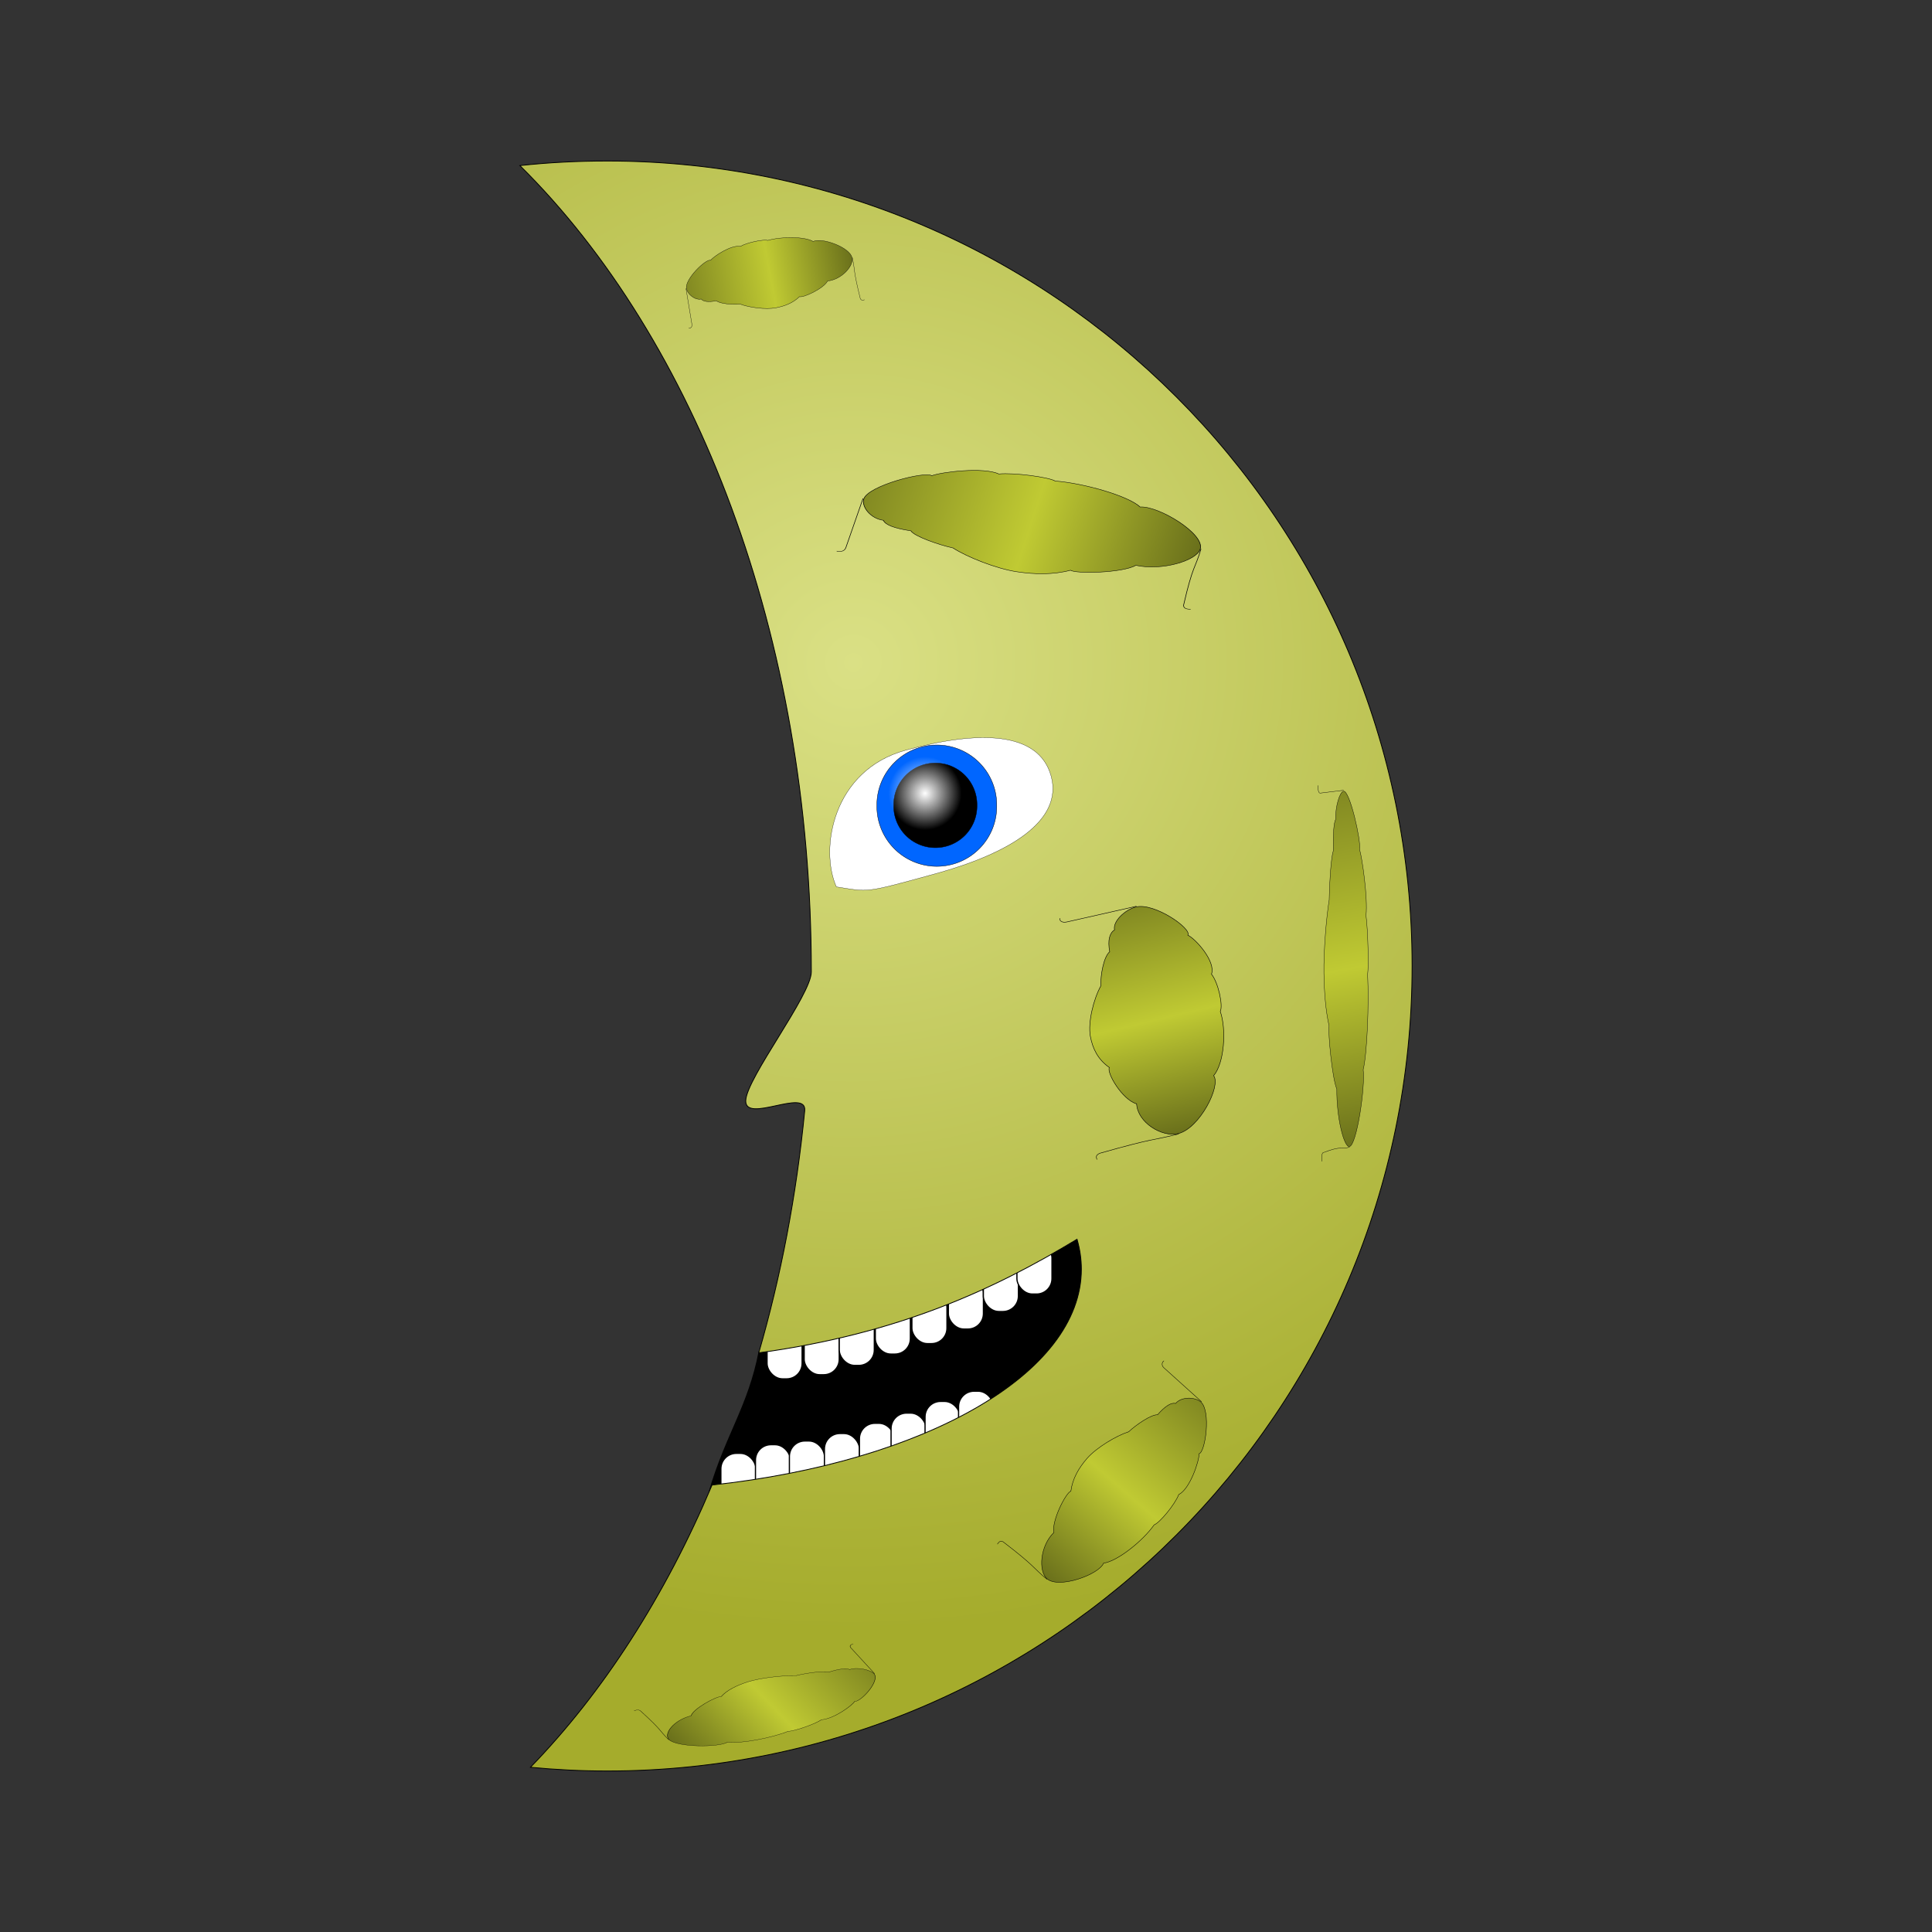 <svg:svg xmlns:dc="http://purl.org/dc/elements/1.1/" xmlns:ns1="http://sodipodi.sourceforge.net/DTD/sodipodi-0.dtd" xmlns:ns2="http://www.inkscape.org/namespaces/inkscape" xmlns:ns3="http://www.w3.org/1999/xlink" xmlns:ns5="http://creativecommons.org/ns#" xmlns:rdf="http://www.w3.org/1999/02/22-rdf-syntax-ns#" xmlns:svg="http://www.w3.org/2000/svg" height="473.136" id="svg2" viewBox="122.742 314.632 473.136 473.136" width="473.136" ns1:docname="moon.svg" ns1:version="0.32" ns2:output_extension="org.inkscape.output.svg.inkscape" ns2:version="0.46">
  <svg:rect x="122.742" y="314.632" width="473.136" height="473.136" fill="#333333" stroke="none"/>
  <svg:defs id="defs4">
    <svg:linearGradient id="linearGradient3207">
      <svg:stop id="stop3209" offset="0" style="stop-color:#828922" />
      <svg:stop id="stop3215" offset=".5" style="stop-color:#c0ca33" />
      <svg:stop id="stop3211" offset="1" style="stop-color:#6a701b" />
    </svg:linearGradient>
    <svg:linearGradient gradientTransform="matrix(.29 -.167 .167 .29 -57.434 265.3)" gradientUnits="userSpaceOnUse" id="linearGradient3239" x1="25.648" x2="197.21" y1="406.65" y2="406.65" ns2:collect="always" ns3:href="#linearGradient3207" />
    <svg:linearGradient gradientTransform="matrix(.237 -.044 .044 .237 267 290.19)" gradientUnits="userSpaceOnUse" id="linearGradient3247" x1="25.648" x2="197.21" y1="406.65" y2="406.65" ns2:collect="always" ns3:href="#linearGradient3207" />
    <svg:linearGradient gradientTransform="matrix(.008 .508 -.155 .028 514.48 484.06)" gradientUnits="userSpaceOnUse" id="linearGradient3263" x1="25.648" x2="197.21" y1="406.65" y2="406.65" ns2:collect="always" ns3:href="#linearGradient3207" />
    <svg:radialGradient cx="125.76" cy="496.27" gradientUnits="userSpaceOnUse" id="radialGradient3274" r="22.828" ns2:collect="always">
      <svg:stop id="stop3174" offset="0" style="stop-color:#ffffff" />
      <svg:stop id="stop3176" offset="1" style="stop-color:#ffffff;stop-opacity:0" />
    </svg:radialGradient>
    <svg:linearGradient gradientTransform="matrix(-.293 .162 -.162 -.293 647.27 732.04)" gradientUnits="userSpaceOnUse" id="linearGradient3289" x1="25.648" x2="197.21" y1="406.65" y2="406.65" ns2:collect="always" ns3:href="#linearGradient3207" />
    <svg:linearGradient gradientTransform="matrix(.06 .324 -.458 .109 585.6 483.94)" gradientUnits="userSpaceOnUse" id="linearGradient3294" x1="25.648" x2="197.21" y1="406.65" y2="406.65" ns2:collect="always" ns3:href="#linearGradient3207" />
    <svg:linearGradient gradientTransform="matrix(-.22 .253 -.253 -.22 525.19 740.83)" gradientUnits="userSpaceOnUse" id="linearGradient3302" x1="25.648" x2="197.21" y1="406.65" y2="406.65" ns2:collect="always" ns3:href="#linearGradient3207" />
    <svg:radialGradient cx="517.47" cy="405.68" gradientTransform="matrix(-1.231 .063 -.061 -1.201 993.51 931.49)" gradientUnits="userSpaceOnUse" id="radialGradient3306" r="197.24" ns2:collect="always">
      <svg:stop id="stop3157" offset="0" style="stop-color:#dae085" />
      <svg:stop id="stop3159" offset="1" style="stop-color:#a5ac2c" />
    </svg:radialGradient>
  </svg:defs>
  <ns1:namedview bordercolor="#666666" borderopacity="1.0" gridtolerance="10000" guidetolerance="10" id="base" objecttolerance="10" pagecolor="#ffffff" showgrid="false" ns2:current-layer="layer1" ns2:cx="1022.1646" ns2:cy="646.2368" ns2:document-units="px" ns2:pageopacity="0.0" ns2:pageshadow="2" ns2:window-height="712" ns2:window-width="1024" ns2:window-x="-4" ns2:window-y="-4" ns2:zoom="0.35" />
  <svg:g id="layer1" ns2:groupmode="layer" ns2:label="Layer 1">
    <svg:path d="m296.27 680.05c53.2-5.88 93.05-29.88 93.05-58.58 0-2.75-0.36-5.45-1.07-8.11-20.92 13.81-44.61 27.18-79.73 32.21-2.57 13.44-8.14 20.39-12.25 34.48z" id="path3304" style="fill:#000000" ns1:nodetypes="csccc" />
    <svg:rect height="12.627" id="rect3309" ry="3.788" style="stroke:#000000;stroke-width:0.3;fill:#ffffff" width="8.586" x="310.59" y="639.68" />
    <svg:rect height="12.627" id="rect3311" ry="3.788" style="stroke:#000000;stroke-width:0.3;fill:#ffffff" width="8.586" x="319.68" y="638.67" />
    <svg:rect height="12.627" id="rect3313" ry="3.788" style="stroke:#000000;stroke-width:0.3;fill:#ffffff" width="8.586" x="328.27" y="636.39" />
    <svg:rect height="12.627" id="rect3315" ry="3.788" style="stroke:#000000;stroke-width:0.3;fill:#ffffff" width="8.586" x="337.1" y="633.61" />
    <svg:rect height="12.627" id="rect3320" ry="3.788" style="stroke:#000000;stroke-width:0.3;fill:#ffffff" width="8.586" x="346.06" y="631.05" />
    <svg:rect height="12.627" id="rect3322" ry="3.788" style="stroke:#000000;stroke-width:0.3;fill:#ffffff" width="8.586" x="354.99" y="627.48" />
    <svg:rect height="12.627" id="rect3324" ry="3.788" style="stroke:#000000;stroke-width:0.3;fill:#ffffff" width="8.586" x="363.56" y="623.19" />
    <svg:rect height="12.627" id="rect3326" ry="3.788" style="stroke:#000000;stroke-width:0.3;fill:#ffffff" width="8.586" x="371.78" y="618.91" />
    <svg:rect height="12.627" id="rect3328" ry="3.788" style="stroke:#000000;stroke-width:0.3;fill:#ffffff" width="8.586" x="299.28" y="670.55" />
    <svg:rect height="12.627" id="rect3330" ry="3.788" style="stroke:#000000;stroke-width:0.3;fill:#ffffff" width="8.586" x="307.75" y="668.43" />
    <svg:rect height="12.627" id="rect3332" ry="3.788" style="stroke:#000000;stroke-width:0.3;fill:#ffffff" width="8.586" x="316.06" y="667.52" />
    <svg:rect height="12.627" id="rect3334" ry="3.788" style="stroke:#000000;stroke-width:0.3;fill:#ffffff" width="8.586" x="324.64" y="665.69" />
    <svg:rect height="12.627" id="rect3336" ry="3.788" style="stroke:#000000;stroke-width:0.3;fill:#ffffff" width="8.586" x="333.21" y="663.19" />
    <svg:rect height="12.627" id="rect3338" ry="3.788" style="stroke:#000000;stroke-width:0.3;fill:#ffffff" width="8.586" x="340.96" y="660.69" />
    <svg:rect height="12.627" id="rect3340" ry="3.788" style="stroke:#000000;stroke-width:0.3;fill:#ffffff" width="8.586" x="349.28" y="657.83" />
    <svg:rect height="12.627" id="rect3342" ry="3.788" style="stroke:#000000;stroke-width:0.3;fill:#ffffff" width="8.586" x="357.49" y="655.33" />
    <svg:path d="m271.43 354.06c-7.22 0-14.35 0.36-21.37 1.12 43.02 42.52 71.37 115.1 71.37 197.44 0 5.66-15.8 25.93-16.06 31.5-0.27 5.79 14.99-3.14 14.44 2.53-2.02 20.75-5.85 40.63-11.25 59.28 34.12-4.63 57.46-15.44 77.94-27.81 0.7 2.4 1.06 4.85 1.06 7.34 0 25.71-38.64 47.24-90.44 52.85-11.52 27.25-26.68 50.79-44.47 69.12 6.18 0.59 12.45 0.91 18.78 0.91 108.83 0 197.13-88.34 197.13-197.16s-88.3-197.12-197.13-197.12z" id="path2383" style="stroke:#000000;stroke-width:.2;fill:url(#radialGradient3306)" />
    <svg:g id="g3268" transform="matrix(.593 0 0 .593 49.139 250.79)">
      <svg:path d="m469.52 473.91c13.67 2.1 10.98 2.82 41.09-5.47s52.7-21.7 47.58-40.31c-5.13-18.61-30-18.94-60.11-10.64-30.1 8.29-35.55 40.73-28.56 56.42z" id="path3180" style="stroke:#000000;stroke-width:.102;fill:#ffffff" ns1:nodetypes="csssc" />
      <svg:path d="m162.63 483.14a32.83 32.83 0 1 1 -65.655 0 32.83 32.83 0 1 1 65.655 0z" id="path3182" style="stroke:#000000;stroke-width:.2;fill:#0066ff" transform="matrix(-.754 0 0 .754 608.87 76.1)" ns1:cx="129.8046" ns1:cy="483.14124" ns1:rx="32.829956" ns1:ry="32.829956" ns1:type="arc" />
      <svg:path d="m148.49 496.27a22.728 22.728 0 1 1 -45.45 0 22.728 22.728 0 1 1 45.45 0z" id="path3184" style="stroke:#000000;stroke-width:.2;fill:#000000" transform="matrix(-.757 0 0 .757 605.6 64.58)" ns1:cx="125.76399" ns1:cy="496.27319" ns1:rx="22.728432" ns1:ry="22.728432" ns1:type="arc" />
      <svg:path d="m148.49 496.27a22.728 22.728 0 1 1 -45.45 0 22.728 22.728 0 1 1 45.45 0z" id="path3186" style="fill:url(#radialGradient3274)" transform="matrix(-.663 0 0 .663 589.52 106.27)" ns1:cx="125.76399" ns1:cy="496.27319" ns1:rx="22.728432" ns1:ry="22.728432" ns1:type="arc" />
    </svg:g>
    <svg:g id="g3234" transform="matrix(1.086 .674 -.99 .739 689.74 144.62)">
      <svg:path d="m67.796 350.2c1.44 2.49-1.04 8.21-5.249 10.16-0.393 2.9-5.954 8.28-7.239 8.23-1.404 2.81-3.71 4.77-6.385 6.31-2.986 1.72-8.5 2.92-11.76 2.85-2.279 1.04-6.691 2.24-8.013 1.63-2.541 1.47-4.212 1.77-5.11 1.18-1.851 1.14-4.969 0.03-5.947-1.67-1.66-2.87 2.928-11.96 4.536-11.83 0.547-1.71 4.917-7.44 7.964-7.84 1.649-2 6.664-5.03 8.114-5.06 3.861-2.81 11.467-5.54 14.743-4.84 1.994-2.29 12.424-2.45 14.346 0.88z" id="path3226" style="stroke:#000000;stroke-width:.1;fill:url(#linearGradient3239)" ns1:nodetypes="cccscccsccccc" />
      <svg:path d="m17.912 378.89l6.025 10.87c0.468 0.86-0.094 1.5-0.579 1.61" id="path3228" style="stroke:#000000;stroke-width:.1;fill:none" ns1:nodetypes="ccc" />
      <svg:path d="m67.849 350.06c2.512 4.16 1.611 3.79 7.178 12.2 0.624 0.61 1.051 0.23 1.522-0.09" id="path3230" style="stroke:#000000;stroke-width:.1;fill:none" ns1:nodetypes="ccc" />
    </svg:g>
    <svg:path d="m331.42 377.82c0.37 2.04-2.68 5.32-6 5.62-0.97 1.88-6.02 4.18-6.88 3.84-1.63 1.57-3.66 2.34-5.85 2.74-2.44 0.45-6.46-0.07-8.65-0.9-1.8 0.16-5.07-0.09-5.82-0.82-2.07 0.38-3.28 0.18-3.75-0.43-1.52 0.33-3.37-1.18-3.62-2.56-0.44-2.35 4.86-7.4 5.92-6.93 0.78-1.02 5.12-3.85 7.28-3.4 1.59-0.95 5.72-1.79 6.71-1.47 3.29-0.97 9.1-0.99 11.15 0.27 1.9-1.07 9.01 1.33 9.51 4.04z" id="path3241" style="stroke:#000000;stroke-width:.072;fill:url(#linearGradient3247)" ns1:nodetypes="cccscccsccccc" />
    <svg:path d="m290.73 385.26l1.46 8.82c0.11 0.69-0.42 0.99-0.78 0.95" id="path3243" style="stroke:#000000;stroke-width:.072;fill:none" ns1:nodetypes="ccc" />
    <svg:path d="m331.49 377.74c0.7 3.43 0.18 2.96 1.93 10 0.27 0.56 0.65 0.4 1.05 0.3" id="path3245" style="stroke:#000000;stroke-width:.072;fill:none" ns1:nodetypes="ccc" />
    <svg:path d="m453.22 595.41c-1.34 0.24-3.18-7.04-3.1-14.08-1.12-2.52-2.18-13.74-1.89-15.45-0.86-3.83-1.19-8.3-1.27-12.98-0.08-5.23 0.58-13.51 1.29-17.88 0.04-3.81 0.47-10.6 1-11.97-0.07-4.45 0.15-6.92 0.58-7.74-0.08-3.28 1.03-6.74 1.93-6.91 1.54-0.27 4.33 12.18 3.94 14.27 0.59 1.91 2.04 11.76 1.57 16.17 0.48 3.6 0.68 12.47 0.39 14.45 0.36 7.17-0.11 19.34-1.08 23.3 0.53 4.27-1.59 18.51-3.36 18.82z" id="path3257" style="stroke:#000000;stroke-width:.084;fill:url(#linearGradient3263)" ns1:nodetypes="cccscccsccccc" />
    <svg:path d="m451.8 508.16l-5.75 0.7c-0.45 0.05-0.6-1.15-0.54-1.88" id="path3259" style="stroke:#000000;stroke-width:.084;fill:none" ns1:nodetypes="ccc" />
    <svg:path d="m453.26 595.58c-2.24 0.55-1.9-0.42-6.54 1.35-0.38 0.43-0.31 1.27-0.28 2.12" id="path3261" style="stroke:#000000;stroke-width:.084;fill:none" ns1:nodetypes="ccc" />
    <svg:g id="g3284" transform="matrix(1 0 0 .579 -236.92 367.16)">
      <svg:path d="m523.5 645.03c-1.4-2.51 1.17-8.2 5.42-10.06 0.44-2.9 6.09-8.18 7.37-8.12 1.45-2.78 3.79-4.7 6.49-6.2 3.02-1.67 8.55-2.77 11.81-2.64 2.3-1.01 6.73-2.14 8.04-1.5 2.57-1.42 4.24-1.7 5.13-1.1 1.87-1.11 4.97 0.06 5.92 1.77 1.61 2.9-3.13 11.92-4.74 11.76-0.57 1.7-5.04 7.35-8.09 7.71-1.69 1.96-6.75 4.9-8.2 4.91-3.91 2.75-11.56 5.35-14.82 4.59-2.04 2.26-12.47 2.25-14.33-1.12z" id="path3276" style="stroke:#000000;stroke-width:.1;fill:url(#linearGradient3289)" ns1:nodetypes="cccscccsccccc" ns2:transform-center-x="-4.0835872" ns2:transform-center-y="5.1782199" />
      <svg:path d="m573.86 617.19l-5.84-10.97c-0.46-0.87 0.12-1.5 0.6-1.6" id="path3278" style="stroke:#000000;stroke-width:.1;fill:none" ns1:nodetypes="ccc" ns2:transform-center-x="-26.378629" ns2:transform-center-y="-15.266594" />
      <svg:path d="m523.44 645.17c-2.44-4.2-1.55-3.82-6.97-12.32-0.61-0.62-1.05-0.25-1.52 0.06" id="path3280" style="stroke:#000000;stroke-width:.1;fill:none" ns1:nodetypes="ccc" ns2:transform-center-x="25.282804" ns2:transform-center-y="12.672158" />
    </svg:g>
    <svg:path d="m411.26 592.25c-3.94 0.94-9.92-2.69-10.17-7.3-3.49-0.97-7.4-7.62-6.67-8.89-2.83-1.97-4.11-4.67-4.66-7.66-0.62-3.34 0.77-9.1 2.58-12.34-0.13-2.5 0.68-7.15 2.16-8.35-0.53-2.84-0.03-4.57 1.18-5.36-0.47-2.08 2.6-4.97 5.27-5.61 4.54-1.09 13.71 5.33 12.69 6.91 1.89 0.89 6.88 6.42 5.79 9.55 1.66 2.05 2.87 7.68 2.15 9.13 1.54 4.43 1 12.59-1.62 15.73 1.86 2.46-3.44 12.93-8.7 14.19z" id="path3197" style="stroke:#000000;stroke-width:.118;fill:url(#linearGradient3294)" ns1:nodetypes="cccscccsccccc" />
    <svg:path d="m401.05 536.56l-17.03 3.85c-1.34 0.29-1.86-0.4-1.74-0.91" id="path3218" style="stroke:#000000;stroke-width:.118;fill:none" ns1:nodetypes="ccc" />
    <svg:path d="m411.41 592.33c-6.63 1.68-5.68 0.85-19.34 4.73-1.1 0.51-0.85 1.01-0.69 1.54" id="path3220" style="stroke:#000000;stroke-width:.118;fill:none" ns1:nodetypes="ccc" />
    <svg:path d="m379.16 701.27c-2.18-1.89-1.69-8.11 1.66-11.32-0.57-2.87 2.94-9.76 4.17-10.14 0.41-3.11 1.95-5.71 3.98-8.04 2.27-2.6 7.09-5.52 10.2-6.52 1.81-1.73 5.6-4.29 7.04-4.14 1.93-2.22 3.41-3.05 4.45-2.79 1.38-1.67 4.69-1.64 6.17-0.35 2.5 2.18 1.12 12.27-0.44 12.67 0.04 1.79-2.23 8.63-4.98 10-0.92 2.42-4.67 6.92-6.03 7.42-2.74 3.92-9.05 8.97-12.37 9.37-1.14 2.81-10.95 6.36-13.85 3.84z" id="path3296" style="stroke:#000000;stroke-width:.1;fill:url(#linearGradient3302)" ns1:nodetypes="cccscccsccccc" />
    <svg:path d="m417 657.91l-9.23-8.32c-0.72-0.65-0.4-1.45 0.02-1.7" id="path3298" style="stroke:#000000;stroke-width:.1;fill:none" ns1:nodetypes="ccc" />
    <svg:path d="m379.15 701.41c-3.73-3.11-2.75-3.06-10.75-9.2-0.79-0.37-1.07 0.13-1.41 0.58" id="path3300" style="stroke:#000000;stroke-width:.1;fill:none" ns1:nodetypes="ccc" />
  </svg:g>
</svg:svg>